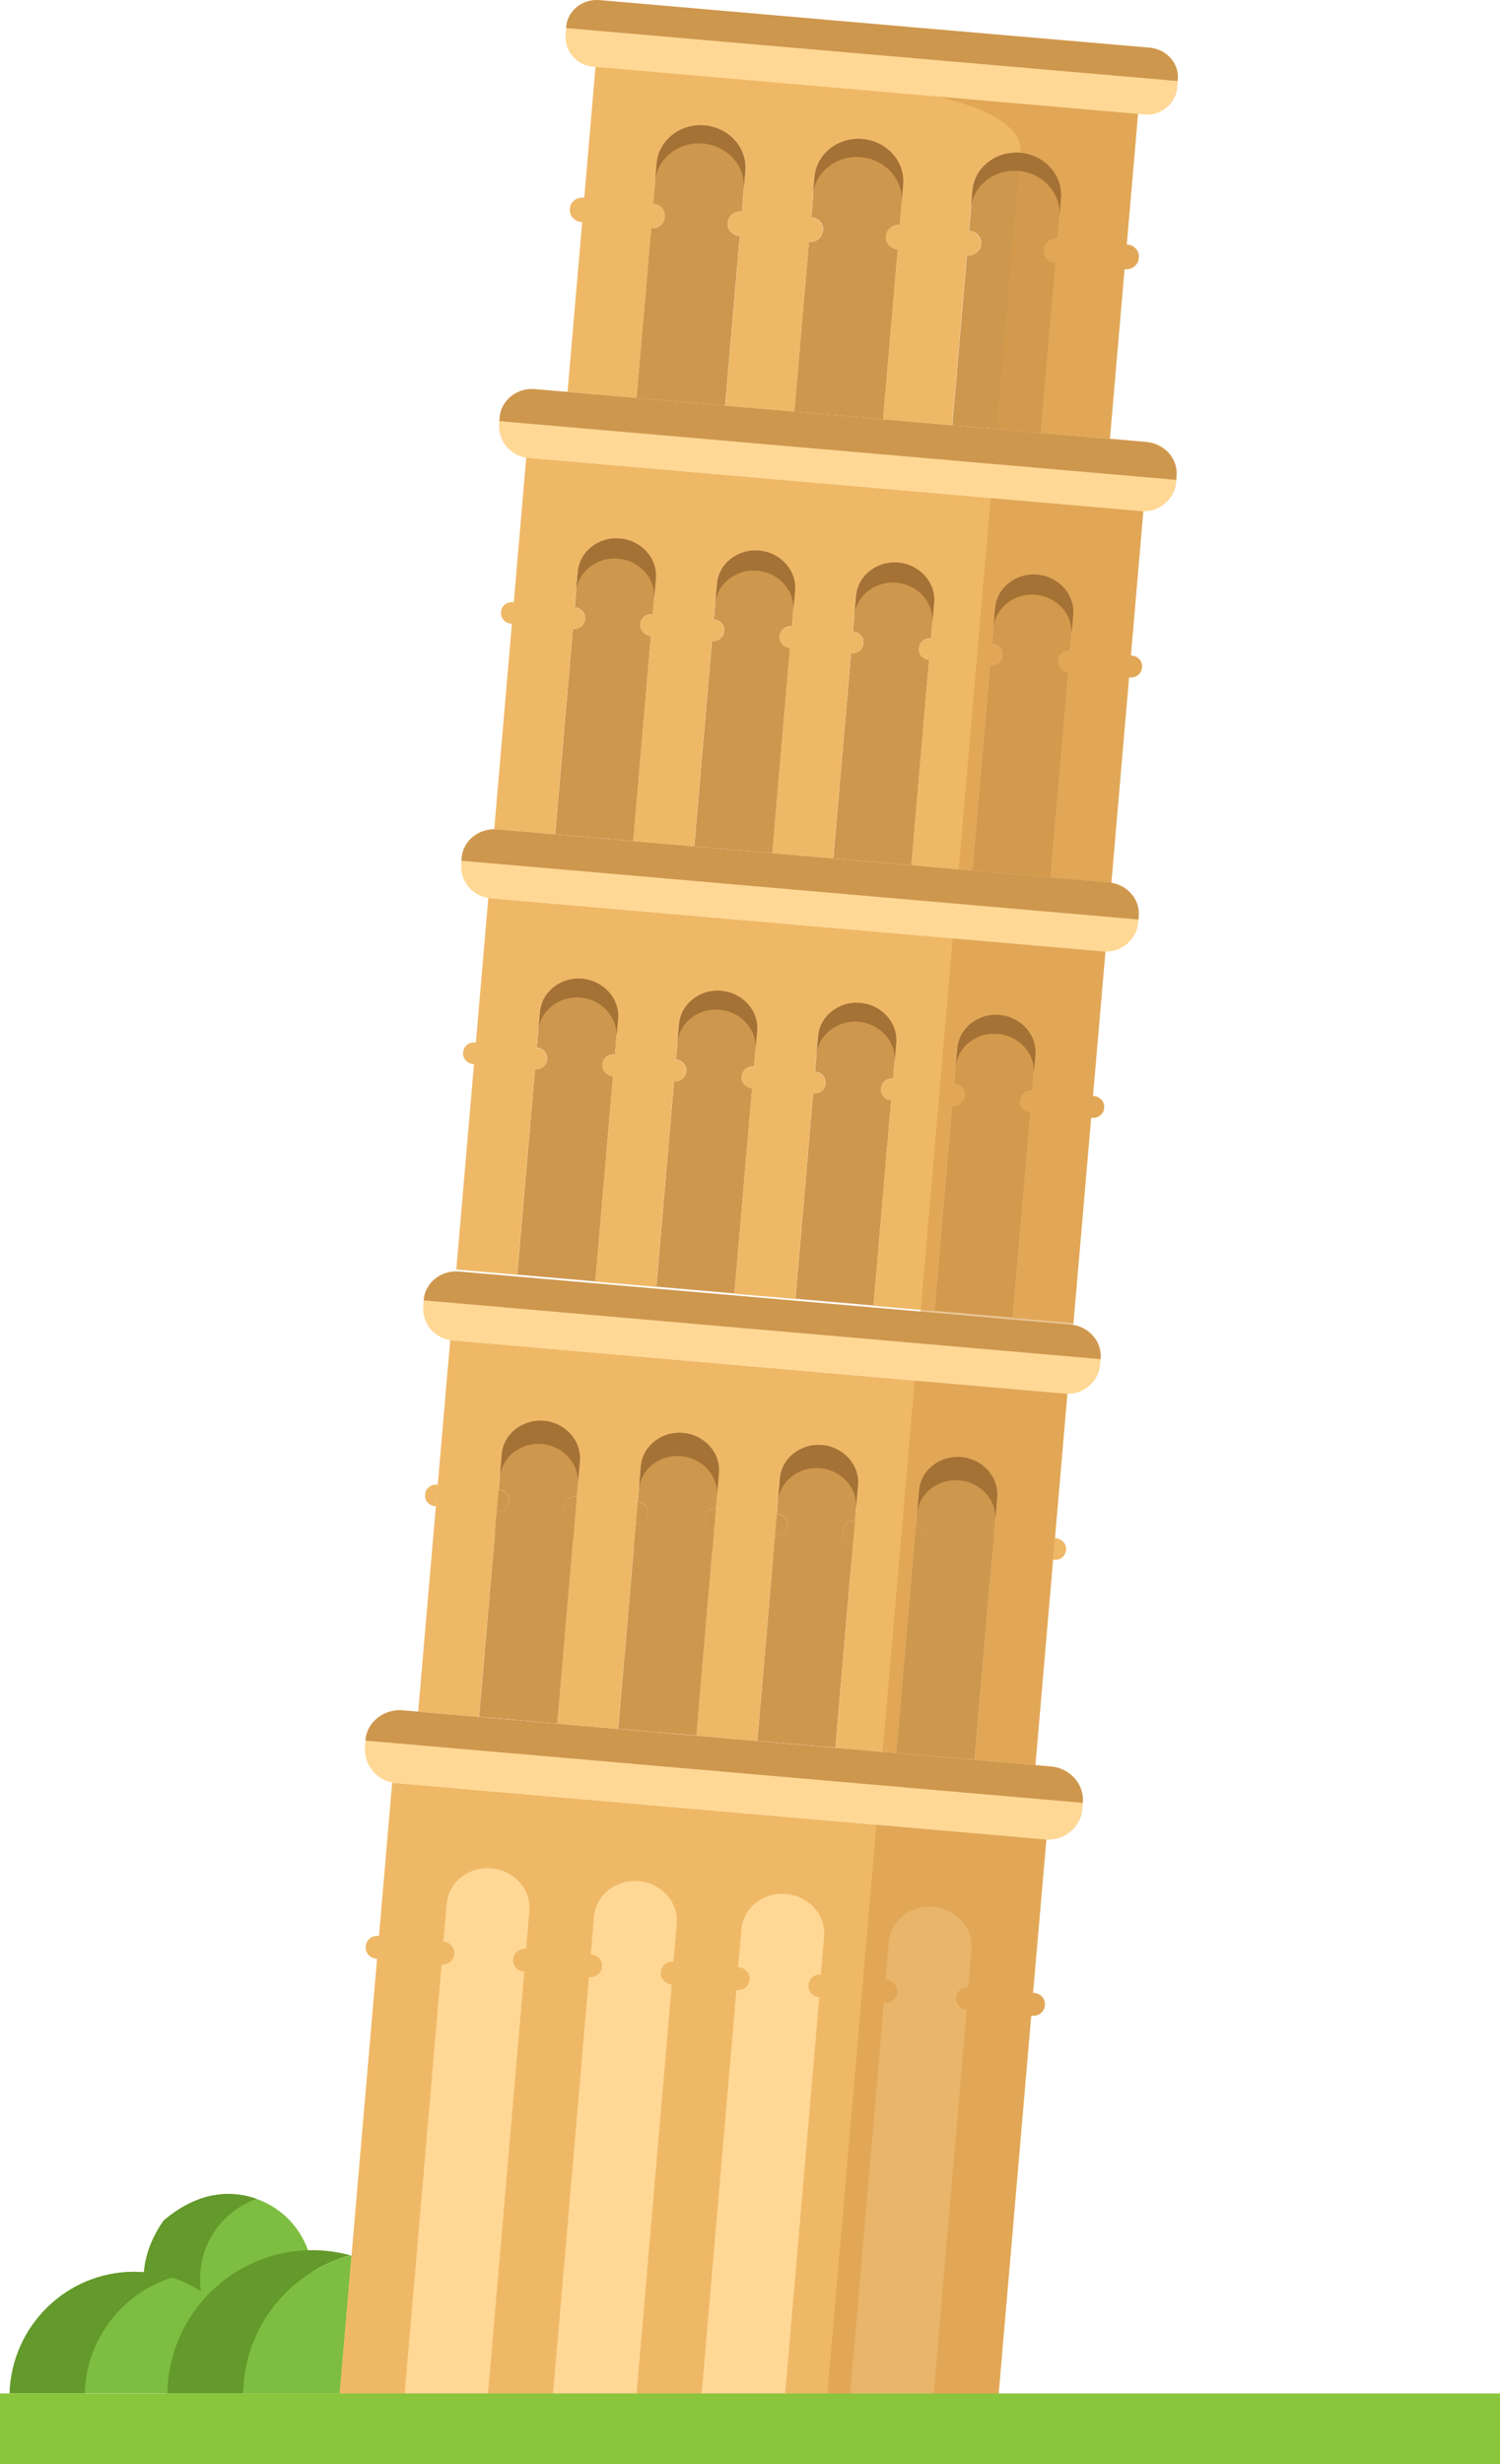 <svg width="67" height="110" viewBox="0 0 67 110" fill="none" xmlns="http://www.w3.org/2000/svg">
<g clip-path="url(#clip0_1_507)">
<path d="M13.882 102.602C14.361 100.561 13.1 98.518 11.065 98.038C9.031 97.558 6.993 98.823 6.515 100.863C6.036 102.904 7.297 104.948 9.332 105.428C11.366 105.908 13.403 104.643 13.882 102.602Z" fill="#7DBD41"/>
<path d="M7.307 99.118C8.79 97.856 10.258 97.725 11.461 98.152C9.987 98.672 8.935 100.075 8.935 101.727C8.935 103.379 9.992 104.787 11.461 105.303C11.068 105.444 10.647 105.523 10.202 105.523C7.279 105.523 5.132 102.201 7.307 99.118Z" fill="#64992B"/>
<path d="M5.997 101.408C6.582 101.408 7.143 101.502 7.672 101.666C9.88 102.365 11.489 104.407 11.559 106.833H3.784H0.43C0.519 103.825 2.975 101.408 5.997 101.408Z" fill="#7DBD41"/>
<path d="M5.997 101.408C6.582 101.408 7.143 101.502 7.672 101.666C5.464 102.365 3.854 104.407 3.784 106.833H0.43C0.519 103.825 2.975 101.408 5.997 101.408Z" fill="#64992B"/>
<path d="M13.954 100.442C14.543 100.442 15.109 100.526 15.647 100.671C12.925 101.413 10.909 103.881 10.862 106.837H7.475C7.531 103.295 10.408 100.442 13.954 100.442Z" fill="#64992B"/>
<path d="M15.647 100.676C18.37 101.418 20.386 103.886 20.433 106.842H10.862C10.913 103.881 12.925 101.413 15.647 100.676Z" fill="#7DBD41"/>
<path d="M38.101 68.847C37.834 68.824 37.628 68.599 37.651 68.345L37.656 68.303C37.68 68.05 37.913 67.862 38.185 67.885H38.19L38.325 66.29C38.405 65.389 37.68 64.582 36.721 64.498C35.762 64.413 34.91 65.084 34.836 65.985L34.7 67.58H34.723C34.99 67.604 35.196 67.829 35.172 68.082L35.168 68.125C35.144 68.378 34.91 68.566 34.639 68.542H34.616L33.825 77.711L37.315 78.012L38.105 68.843L38.101 68.847Z" fill="#CE974E"/>
<path d="M20.11 59.819L19.553 66.276L19.469 67.233L18.678 76.402L21.396 76.637L22.187 67.468H22.196C22.463 67.491 22.701 67.304 22.725 67.05L22.729 67.008C22.753 66.754 22.552 66.529 22.28 66.506H22.271L22.407 64.91C22.486 64.01 23.333 63.338 24.292 63.423C25.251 63.507 25.971 64.31 25.896 65.215L25.761 66.811H25.737C25.471 66.787 25.232 66.975 25.209 67.228L25.204 67.271C25.18 67.524 25.386 67.749 25.653 67.773H25.676L24.886 76.942L27.608 77.176L28.399 68.007H28.413C28.68 68.031 28.918 67.843 28.942 67.59L28.946 67.548C28.97 67.294 28.768 67.069 28.497 67.046H28.483L28.619 65.45C28.698 64.549 29.545 63.878 30.504 63.962C31.463 64.047 32.183 64.849 32.108 65.755L31.973 67.35H31.959C31.692 67.327 31.453 67.515 31.43 67.768L31.425 67.81C31.402 68.064 31.608 68.289 31.875 68.312H31.889L31.098 77.481L33.82 77.716L34.616 68.547H34.639C34.906 68.57 35.144 68.383 35.168 68.129L35.172 68.087C35.196 67.834 34.99 67.609 34.723 67.585H34.7L34.836 65.99C34.915 65.089 35.762 64.418 36.721 64.502C37.68 64.587 38.405 65.389 38.325 66.295L38.19 67.89H38.185C37.918 67.867 37.68 68.054 37.656 68.308L37.651 68.35C37.628 68.603 37.834 68.829 38.101 68.852H38.105L37.315 78.021L40.037 78.256L40.828 69.087L40.856 69.091C41.122 69.115 41.361 68.927 41.384 68.674L41.389 68.632C41.413 68.378 41.207 68.153 40.94 68.129L40.912 68.125L41.048 66.529C41.127 65.628 41.974 64.957 42.933 65.042C43.892 65.126 44.612 65.929 44.537 66.834L44.402 68.43C44.135 68.406 43.896 68.594 43.878 68.847L43.873 68.89C43.85 69.143 44.051 69.368 44.322 69.392L43.532 78.565L46.249 78.8L47.676 62.217L20.11 59.819Z" fill="#EFB867"/>
<path d="M46.025 49.651C45.758 49.627 45.557 49.402 45.576 49.148L45.58 49.106C45.604 48.853 45.838 48.67 46.104 48.689L46.24 47.093C46.319 46.192 45.594 45.385 44.636 45.301C43.676 45.216 42.825 45.887 42.75 46.788L42.615 48.384L42.643 48.388C42.909 48.412 43.115 48.637 43.092 48.891L43.087 48.933C43.064 49.186 42.83 49.374 42.559 49.35L42.531 49.346L41.74 58.515L39.017 58.28L39.808 49.111H39.803C39.537 49.087 39.331 48.862 39.354 48.609L39.359 48.567C39.382 48.313 39.616 48.126 39.888 48.149H39.892L40.028 46.554C40.107 45.653 39.382 44.846 38.423 44.761C37.464 44.677 36.613 45.348 36.538 46.249L36.403 47.844H36.426C36.693 47.867 36.898 48.093 36.875 48.346L36.87 48.388C36.847 48.642 36.613 48.83 36.342 48.806H36.318L35.528 57.975L32.805 57.74L33.596 48.571H33.582C33.315 48.548 33.109 48.323 33.133 48.069L33.138 48.027C33.161 47.774 33.395 47.586 33.666 47.609H33.68L33.816 46.014C33.895 45.113 33.17 44.306 32.211 44.221C31.252 44.137 30.401 44.808 30.326 45.709L30.191 47.304H30.204C30.471 47.328 30.677 47.553 30.654 47.806L30.649 47.849C30.625 48.102 30.392 48.29 30.12 48.266H30.106L29.316 57.435L26.593 57.201L27.384 48.032H27.36C27.094 48.008 26.888 47.783 26.911 47.53L26.916 47.487C26.939 47.234 27.173 47.046 27.445 47.07H27.468L27.604 45.474C27.683 44.573 26.958 43.766 25.999 43.682C25.04 43.597 24.189 44.268 24.114 45.169L23.978 46.765H23.988C24.254 46.788 24.46 47.014 24.437 47.267L24.432 47.309C24.409 47.562 24.175 47.75 23.904 47.727H23.894L23.104 56.896L20.386 56.661L47.947 59.05L45.23 58.815L46.025 49.651Z" fill="#CE974E"/>
<path d="M48.864 48.933L48.817 48.928L49.374 42.471L21.812 40.083L21.256 46.54L21.218 46.535C20.952 46.511 20.713 46.699 20.69 46.953L20.685 46.995C20.662 47.248 20.868 47.473 21.134 47.497L21.172 47.502L20.381 56.67L23.099 56.905L23.89 47.736H23.899C24.166 47.76 24.404 47.572 24.427 47.319L24.432 47.276C24.456 47.023 24.254 46.798 23.983 46.774H23.974L24.109 45.179C24.189 44.278 25.035 43.607 25.994 43.691C26.953 43.776 27.678 44.578 27.599 45.484L27.463 47.079H27.44C27.173 47.056 26.935 47.243 26.911 47.497L26.907 47.539C26.883 47.792 27.089 48.018 27.356 48.041H27.379L26.589 57.21L29.311 57.445L30.102 48.276H30.116C30.382 48.299 30.621 48.111 30.644 47.858L30.649 47.816C30.672 47.562 30.466 47.337 30.2 47.314H30.186L30.321 45.718C30.401 44.817 31.248 44.146 32.207 44.231C33.166 44.315 33.886 45.118 33.811 46.023L33.675 47.619H33.661C33.395 47.595 33.156 47.783 33.133 48.036L33.128 48.079C33.105 48.332 33.31 48.557 33.577 48.581H33.591L32.801 57.75L35.523 57.984L36.314 48.815H36.337C36.604 48.839 36.842 48.651 36.866 48.398L36.87 48.355C36.894 48.102 36.688 47.877 36.421 47.853H36.398L36.533 46.258C36.613 45.357 37.46 44.686 38.419 44.77C39.378 44.855 40.103 45.657 40.023 46.563L39.888 48.158H39.883C39.616 48.135 39.378 48.323 39.354 48.576L39.35 48.618C39.326 48.872 39.527 49.097 39.799 49.12H39.803L39.013 58.289L41.735 58.524L42.526 49.355L42.554 49.36C42.821 49.383 43.059 49.196 43.083 48.942L43.087 48.9C43.111 48.647 42.905 48.421 42.638 48.398L42.61 48.393L42.746 46.798C42.825 45.897 43.672 45.226 44.631 45.31C45.59 45.395 46.315 46.197 46.235 47.103L46.1 48.698C45.833 48.675 45.594 48.862 45.576 49.116L45.571 49.158C45.548 49.411 45.749 49.637 46.02 49.66L45.23 58.829L47.947 59.064L48.738 49.895L48.785 49.899C49.051 49.923 49.29 49.735 49.313 49.482L49.318 49.44C49.332 49.181 49.131 48.956 48.864 48.933Z" fill="#EFB867"/>
<path d="M47.718 29.999C47.452 29.975 47.25 29.75 47.269 29.497L47.274 29.454C47.297 29.201 47.531 29.018 47.798 29.037L47.933 27.441C48.013 26.54 47.288 25.733 46.329 25.649C45.37 25.564 44.519 26.235 44.444 27.136L44.308 28.732L44.336 28.736C44.603 28.76 44.809 28.985 44.785 29.238L44.781 29.281C44.757 29.534 44.523 29.722 44.252 29.698L44.224 29.694L43.433 38.863L40.711 38.628L41.501 29.459H41.497C41.23 29.436 41.024 29.21 41.048 28.957L41.052 28.915C41.076 28.661 41.31 28.474 41.581 28.497H41.586L41.721 26.902C41.801 26.001 41.076 25.194 40.117 25.109C39.158 25.025 38.306 25.696 38.232 26.597L38.096 28.192H38.119C38.386 28.216 38.592 28.441 38.568 28.694L38.564 28.736C38.54 28.99 38.306 29.177 38.035 29.154H38.012L37.221 38.323L34.499 38.089L35.289 28.919H35.275C35.009 28.896 34.803 28.671 34.826 28.417L34.831 28.375C34.854 28.122 35.088 27.934 35.359 27.957H35.373L35.509 26.362C35.589 25.461 34.864 24.654 33.905 24.57C32.946 24.485 32.094 25.156 32.02 26.057L31.884 27.652H31.898C32.164 27.676 32.37 27.901 32.347 28.155L32.342 28.197C32.319 28.45 32.085 28.638 31.814 28.614H31.8L31.009 37.783L28.287 37.549L29.077 28.38H29.054C28.787 28.356 28.581 28.131 28.605 27.878L28.609 27.835C28.633 27.582 28.867 27.394 29.138 27.418H29.161L29.297 25.823C29.377 24.922 28.651 24.114 27.692 24.03C26.734 23.945 25.882 24.616 25.807 25.517L25.672 27.113H25.681C25.948 27.136 26.154 27.362 26.13 27.615L26.125 27.657C26.102 27.911 25.868 28.098 25.597 28.075H25.587L24.797 37.244L22.079 37.009L49.641 39.398L46.923 39.163L47.718 29.999Z" fill="#CE974E"/>
<path d="M50.558 29.276L50.511 29.271L51.067 22.815L23.506 20.426L22.949 26.883L22.912 26.878C22.645 26.855 22.407 27.043 22.383 27.296L22.379 27.338C22.355 27.591 22.556 27.817 22.828 27.84L22.865 27.845L22.075 37.014L24.792 37.248L25.583 28.079H25.592C25.859 28.103 26.097 27.915 26.121 27.662L26.125 27.62C26.149 27.366 25.943 27.141 25.676 27.118H25.667L25.803 25.522C25.882 24.621 26.729 23.95 27.688 24.035C28.647 24.119 29.372 24.922 29.292 25.827L29.157 27.423H29.133C28.867 27.399 28.628 27.587 28.605 27.84L28.6 27.882C28.577 28.136 28.782 28.361 29.049 28.384H29.073L28.282 37.553L31.004 37.788L31.795 28.619H31.809C32.076 28.643 32.314 28.455 32.338 28.201L32.342 28.159C32.366 27.906 32.164 27.681 31.893 27.657H31.879L32.015 26.062C32.094 25.161 32.941 24.49 33.9 24.574C34.859 24.659 35.584 25.461 35.504 26.367L35.369 27.962H35.355C35.088 27.939 34.849 28.126 34.826 28.38L34.822 28.422C34.798 28.675 35.004 28.901 35.27 28.924H35.285L34.494 38.093L37.217 38.328L38.007 29.159H38.03C38.297 29.182 38.536 28.994 38.559 28.741L38.564 28.699C38.587 28.445 38.386 28.22 38.115 28.197H38.091L38.227 26.601C38.306 25.701 39.153 25.029 40.112 25.114C41.071 25.198 41.796 26.001 41.717 26.906L41.581 28.502H41.576C41.31 28.478 41.071 28.666 41.048 28.919L41.043 28.962C41.02 29.215 41.225 29.44 41.492 29.464H41.497L40.706 38.633L43.429 38.867L44.219 29.698L44.247 29.703C44.514 29.727 44.752 29.539 44.776 29.285L44.781 29.243C44.804 28.99 44.598 28.765 44.331 28.741L44.303 28.736L44.439 27.141C44.519 26.24 45.365 25.569 46.324 25.654C47.283 25.738 48.004 26.54 47.929 27.446L47.793 29.041C47.526 29.018 47.288 29.206 47.269 29.459L47.264 29.501C47.241 29.755 47.442 29.98 47.714 30.003L46.923 39.172L49.641 39.407L50.431 30.238L50.478 30.243C50.745 30.266 50.983 30.078 51.007 29.825L51.011 29.783C51.025 29.525 50.824 29.3 50.558 29.276Z" fill="#EFB867"/>
<path d="M49.58 19.596L46.493 19.328L47.148 11.745H47.143C46.839 11.717 46.609 11.464 46.633 11.177L46.638 11.13C46.661 10.844 46.932 10.633 47.236 10.656H47.241L47.395 8.845C47.484 7.822 46.666 6.907 45.576 6.813C45.44 6.799 45.304 6.804 45.173 6.818C45.042 6.832 44.916 6.856 44.794 6.893C44.673 6.931 44.556 6.978 44.444 7.034C43.887 7.325 43.489 7.86 43.438 8.498L43.284 10.309H43.312C43.616 10.337 43.845 10.591 43.822 10.877L43.817 10.924C43.794 11.21 43.522 11.421 43.218 11.398H43.19L42.535 18.981L39.448 18.713L40.103 11.13H40.089C39.785 11.102 39.555 10.849 39.579 10.563L39.584 10.516C39.607 10.229 39.878 10.018 40.182 10.042H40.196L40.351 8.231C40.44 7.208 39.621 6.293 38.531 6.199C37.441 6.105 36.477 6.865 36.389 7.888L36.234 9.699H36.253C36.557 9.727 36.786 9.981 36.763 10.267L36.749 10.323C36.725 10.61 36.454 10.821 36.15 10.797H36.131L35.476 18.38L32.389 18.113L33.044 10.53H33.02C32.717 10.502 32.487 10.248 32.511 9.962L32.515 9.915C32.539 9.629 32.81 9.418 33.114 9.441H33.138L33.292 7.63C33.325 7.245 33.231 6.879 33.044 6.56C32.983 6.457 32.908 6.354 32.824 6.264C32.492 5.898 32.02 5.645 31.472 5.598C30.789 5.537 30.162 5.814 29.76 6.278C29.521 6.555 29.363 6.903 29.33 7.287L29.175 9.099H29.185C29.489 9.127 29.718 9.38 29.695 9.666L29.69 9.713C29.666 10 29.395 10.211 29.091 10.187H29.082L28.427 17.77L25.344 17.503L49.58 19.596L50.235 12.013L49.58 19.596Z" fill="#CE974E"/>
<path d="M50.361 10.929L50.328 10.924L50.838 4.997L26.607 2.895L26.097 8.822H26.055C25.751 8.794 25.48 9.009 25.456 9.296L25.452 9.343C25.428 9.629 25.658 9.882 25.962 9.91L26.004 9.915L25.349 17.498L28.432 17.766L29.087 10.183H29.096C29.4 10.211 29.671 9.995 29.695 9.709L29.699 9.662C29.723 9.375 29.494 9.122 29.189 9.094H29.18L29.334 7.283C29.367 6.898 29.521 6.551 29.765 6.274C30.162 5.809 30.794 5.537 31.477 5.593C32.02 5.64 32.497 5.894 32.829 6.26C32.913 6.354 32.983 6.452 33.049 6.555C33.236 6.87 33.329 7.24 33.297 7.625L33.142 9.436H33.119C32.815 9.408 32.543 9.624 32.52 9.91L32.515 9.957C32.492 10.244 32.721 10.497 33.025 10.525H33.049L32.394 18.108L35.481 18.376L36.131 10.793H36.15C36.454 10.821 36.725 10.605 36.749 10.319L36.753 10.272C36.777 9.986 36.548 9.732 36.243 9.704H36.225L36.379 7.893C36.468 6.87 37.432 6.11 38.522 6.203C39.611 6.297 40.43 7.212 40.341 8.235L40.187 10.046H40.173C39.869 10.018 39.597 10.234 39.574 10.52L39.569 10.567C39.546 10.854 39.775 11.107 40.079 11.135H40.093L39.438 18.718L42.526 18.986L43.181 11.403H43.209C43.513 11.431 43.784 11.215 43.807 10.929L43.812 10.882C43.836 10.595 43.606 10.342 43.302 10.314H43.274L43.429 8.503C43.485 7.865 43.882 7.325 44.434 7.039C44.547 6.982 44.663 6.931 44.785 6.898C44.907 6.86 45.033 6.837 45.164 6.823C45.295 6.809 45.431 6.809 45.566 6.818C46.656 6.912 47.475 7.827 47.386 8.85L47.232 10.661H47.227C46.923 10.633 46.652 10.849 46.628 11.135L46.623 11.182C46.6 11.468 46.829 11.722 47.133 11.75H47.138L46.483 19.333L49.571 19.6L50.225 12.017L50.258 12.022C50.562 12.05 50.834 11.834 50.857 11.548L50.862 11.501C50.894 11.21 50.665 10.957 50.361 10.929Z" fill="#EFB867"/>
<path d="M46.738 82.114L17.521 79.581L15.119 107.468L44.336 110L46.738 82.114Z" fill="#FFD895"/>
<path d="M30.095 87.562L28.282 108.605L31.167 108.855L32.98 87.812L30.095 87.562Z" fill="#EFB867"/>
<path d="M23.507 86.993L21.695 108.035L24.579 108.285L26.392 87.243L23.507 86.993Z" fill="#EFB867"/>
<path d="M36.683 88.135L34.87 109.178L37.755 109.428L39.568 88.385L36.683 88.135Z" fill="#EFB867"/>
<path d="M43.267 88.707L41.454 109.749L44.334 109.999L46.147 88.956L43.267 88.707Z" fill="#EFB867"/>
<path d="M16.932 86.421L15.12 107.464L18 107.713L19.812 86.671L16.932 86.421Z" fill="#EFB867"/>
<path d="M46.736 82.113L17.518 79.579L16.929 86.421L19.806 86.669L19.951 84.975C20.035 84.018 20.933 83.309 21.948 83.399C22.968 83.488 23.73 84.342 23.646 85.299L23.501 86.993L26.387 87.242L26.532 85.548C26.617 84.591 27.515 83.882 28.53 83.971C29.55 84.06 30.312 84.914 30.228 85.871L30.083 87.566L32.969 87.814L33.114 86.12C33.198 85.163 34.096 84.454 35.111 84.544C36.131 84.633 36.894 85.487 36.809 86.444L36.664 88.138L39.551 88.387L39.696 86.693C39.78 85.735 40.678 85.027 41.693 85.116C42.713 85.205 43.475 86.059 43.391 87.016L43.246 88.71L46.123 88.959L46.736 82.113Z" fill="#EFB867"/>
<path d="M19.834 86.674L16.877 86.416C16.602 86.392 16.358 86.599 16.335 86.876V86.885C16.311 87.162 16.517 87.406 16.793 87.429L19.75 87.688C20.026 87.711 20.269 87.504 20.292 87.228V87.218C20.316 86.946 20.11 86.702 19.834 86.674Z" fill="#EFB867"/>
<path d="M26.411 87.246L23.487 86.993C23.202 86.969 22.949 87.167 22.926 87.434L22.921 87.476C22.898 87.744 23.113 87.983 23.398 88.007L26.322 88.26C26.607 88.283 26.86 88.086 26.883 87.819L26.888 87.777C26.911 87.509 26.696 87.27 26.411 87.246Z" fill="#EFB867"/>
<path d="M33.006 87.819L30.083 87.566C29.797 87.542 29.545 87.739 29.521 88.007L29.517 88.049C29.493 88.316 29.709 88.556 29.994 88.579L32.918 88.832C33.203 88.856 33.456 88.659 33.479 88.391L33.484 88.349C33.502 88.082 33.292 87.842 33.006 87.819Z" fill="#EFB867"/>
<path d="M39.602 88.391L36.678 88.138C36.393 88.115 36.141 88.312 36.117 88.579L36.112 88.621C36.089 88.889 36.304 89.128 36.59 89.151L39.513 89.405C39.799 89.428 40.051 89.231 40.075 88.964L40.079 88.922C40.098 88.654 39.883 88.415 39.602 88.391Z" fill="#EFB867"/>
<path d="M46.212 88.964L43.255 88.706C42.98 88.682 42.736 88.889 42.713 89.166V89.175C42.69 89.452 42.895 89.696 43.171 89.719L46.128 89.977C46.404 90.001 46.647 89.794 46.67 89.517V89.508C46.694 89.231 46.488 88.987 46.212 88.964Z" fill="#EFB867"/>
<path opacity="0.58" d="M46.932 78.852L46.245 78.791L46.876 71.461L47.035 69.622L47.082 69.626C47.349 69.65 47.587 69.462 47.611 69.209L47.615 69.166C47.639 68.913 47.433 68.688 47.166 68.664L47.119 68.66L47.676 62.203V62.189C48.429 62.189 49.07 61.659 49.131 60.936L49.154 60.664L49.159 60.631C49.22 59.908 48.682 59.275 47.938 59.143L47.947 59.05L48.738 49.881L48.785 49.885C49.051 49.909 49.29 49.721 49.313 49.468L49.318 49.425C49.341 49.172 49.136 48.947 48.869 48.923L48.822 48.919L49.379 42.462V42.448C50.132 42.448 50.773 41.917 50.834 41.195L50.848 41.031L50.862 40.885C50.922 40.163 50.385 39.529 49.641 39.398V39.384L50.431 30.215L50.478 30.219C50.745 30.243 50.983 30.055 51.007 29.802L51.011 29.759C51.035 29.506 50.834 29.281 50.562 29.257L50.515 29.253L51.072 22.796L50.941 22.787C51.755 22.857 52.466 22.294 52.532 21.534L52.541 21.402L52.555 21.229C52.62 20.464 52.017 19.788 51.203 19.718L49.58 19.577L50.235 11.994L50.267 11.999C50.572 12.027 50.843 11.811 50.866 11.525L50.871 11.478C50.894 11.191 50.665 10.938 50.361 10.91L50.328 10.905L50.834 5.068L51.091 5.091C51.849 5.157 52.517 4.631 52.578 3.918L52.606 3.599L52.611 3.529C52.672 2.815 52.106 2.182 51.348 2.116L41.347 1.272L41.099 4.157C41.099 4.157 45.777 4.88 45.576 6.818L36.739 109.343L37.754 109.432L41.455 109.751L44.331 110L46.057 89.973L46.104 89.977C46.39 90.001 46.642 89.804 46.666 89.536L46.67 89.494C46.694 89.227 46.478 88.987 46.193 88.964L46.146 88.959L46.736 82.118L46.652 82.108C47.512 82.183 48.265 81.587 48.336 80.78L48.364 80.48V80.456C48.434 79.645 47.793 78.927 46.932 78.852Z" fill="#D89C4C"/>
<path d="M25.658 67.768C25.391 67.745 25.185 67.519 25.209 67.266L25.213 67.224C25.237 66.97 25.471 66.783 25.742 66.806H25.765L25.901 65.211C25.98 64.31 25.255 63.503 24.296 63.418C23.337 63.334 22.486 64.005 22.411 64.906L22.276 66.501H22.285C22.552 66.525 22.757 66.75 22.734 67.003L22.729 67.046C22.706 67.299 22.472 67.487 22.201 67.463H22.191L21.401 76.632L24.89 76.937L25.681 67.768H25.658Z" fill="#CE974E"/>
<path d="M31.879 68.308C31.613 68.284 31.407 68.059 31.43 67.806L31.435 67.763C31.458 67.51 31.692 67.322 31.963 67.346H31.977L32.113 65.75C32.193 64.849 31.468 64.042 30.509 63.958C29.55 63.873 28.698 64.544 28.623 65.445L28.488 67.041H28.502C28.768 67.064 28.974 67.29 28.951 67.543L28.946 67.585C28.923 67.838 28.689 68.026 28.418 68.003H28.404L27.613 77.172L31.103 77.472L31.893 68.303L31.879 68.308Z" fill="#CE974E"/>
<path d="M43.873 68.885L43.878 68.843C43.901 68.589 44.135 68.406 44.402 68.425L44.537 66.83C44.617 65.929 43.892 65.122 42.933 65.037C41.974 64.953 41.123 65.624 41.048 66.525L40.912 68.12L40.94 68.125C41.207 68.148 41.413 68.373 41.389 68.627L41.384 68.669C41.361 68.922 41.127 69.11 40.856 69.087L40.828 69.082L40.037 78.251L43.527 78.551L44.317 69.378C44.051 69.364 43.85 69.138 43.873 68.885Z" fill="#CE974E"/>
<path d="M36.721 64.502C35.762 64.418 34.91 65.089 34.836 65.99L34.747 67.027C34.826 66.126 35.673 65.455 36.632 65.539C37.591 65.624 38.316 66.426 38.236 67.332L38.325 66.295C38.405 65.394 37.68 64.587 36.721 64.502Z" fill="#A57235"/>
<path d="M35.074 69.171L35.079 69.129C35.102 68.876 34.896 68.65 34.63 68.627H34.606L34.522 69.584H34.545C34.817 69.612 35.055 69.425 35.074 69.171Z" fill="#CE974E"/>
<path d="M37.563 69.345L37.558 69.387C37.535 69.64 37.74 69.866 38.007 69.889H38.012L38.096 68.932H38.091C37.825 68.904 37.586 69.091 37.563 69.345Z" fill="#CE974E"/>
<path d="M25.124 68.266L25.12 68.308C25.096 68.561 25.302 68.786 25.569 68.81H25.592L25.676 67.853H25.653C25.382 67.829 25.143 68.012 25.124 68.266Z" fill="#CE974E"/>
<path d="M22.631 68.092L22.636 68.05C22.659 67.796 22.453 67.571 22.187 67.547H22.177L22.098 68.51H22.107C22.374 68.533 22.612 68.345 22.631 68.092Z" fill="#CE974E"/>
<path d="M24.296 63.423C23.337 63.339 22.486 64.01 22.411 64.91L22.322 65.948C22.402 65.046 23.249 64.376 24.207 64.46C25.166 64.544 25.887 65.347 25.812 66.252L25.901 65.215C25.976 64.314 25.255 63.507 24.296 63.423Z" fill="#A57235"/>
<path d="M28.853 68.632L28.857 68.589C28.881 68.336 28.675 68.111 28.408 68.087H28.394L28.31 69.044H28.324C28.595 69.073 28.834 68.885 28.853 68.632Z" fill="#CE974E"/>
<path d="M30.509 63.962C29.55 63.878 28.698 64.549 28.623 65.45L28.535 66.487C28.614 65.586 29.461 64.915 30.42 65C31.379 65.084 32.104 65.886 32.024 66.792L32.113 65.755C32.188 64.854 31.468 64.047 30.509 63.962Z" fill="#A57235"/>
<path d="M31.346 68.805L31.341 68.847C31.318 69.101 31.524 69.326 31.79 69.35H31.804L31.889 68.392H31.875C31.603 68.364 31.365 68.552 31.346 68.805Z" fill="#CE974E"/>
<path d="M42.937 65.042C41.978 64.957 41.127 65.628 41.052 66.529L40.963 67.566C41.043 66.665 41.89 65.994 42.849 66.079C43.807 66.163 44.533 66.966 44.453 67.871L44.542 66.834C44.617 65.929 43.896 65.126 42.937 65.042Z" fill="#A57235"/>
<path d="M41.295 69.711L41.3 69.668C41.324 69.415 41.118 69.19 40.851 69.166L40.823 69.162L40.739 70.119L40.767 70.124C41.038 70.152 41.277 69.964 41.295 69.711Z" fill="#CE974E"/>
<path d="M43.784 69.884L43.779 69.927C43.756 70.18 43.957 70.405 44.228 70.429L44.313 69.472C44.046 69.448 43.807 69.631 43.784 69.884Z" fill="#CE974E"/>
<path d="M35.168 68.134L35.172 68.092C35.196 67.838 34.99 67.613 34.723 67.59H34.7L34.616 68.547H34.639C34.906 68.57 35.144 68.383 35.168 68.134Z" fill="#CE974E"/>
<path d="M37.656 68.308L37.651 68.35C37.628 68.603 37.834 68.829 38.101 68.852H38.105L38.19 67.895H38.185C37.913 67.867 37.675 68.054 37.656 68.308Z" fill="#CE974E"/>
<path d="M22.725 67.055L22.729 67.013C22.753 66.759 22.552 66.534 22.28 66.51H22.271L22.187 67.468H22.196C22.463 67.491 22.701 67.304 22.725 67.055Z" fill="#CE974E"/>
<path d="M25.213 67.228L25.209 67.271C25.185 67.524 25.391 67.749 25.658 67.773H25.681L25.765 66.816H25.742C25.471 66.787 25.232 66.975 25.213 67.228Z" fill="#CE974E"/>
<path d="M28.946 67.594L28.951 67.552C28.974 67.299 28.773 67.074 28.502 67.05H28.488L28.404 68.007H28.418C28.684 68.031 28.923 67.843 28.946 67.594Z" fill="#CE974E"/>
<path d="M31.435 67.768L31.43 67.81C31.407 68.064 31.613 68.289 31.879 68.312H31.893L31.977 67.355H31.963C31.692 67.327 31.453 67.515 31.435 67.768Z" fill="#CE974E"/>
<path d="M43.878 68.847L43.873 68.89C43.85 69.143 44.051 69.368 44.322 69.392L44.406 68.434C44.135 68.406 43.896 68.594 43.878 68.847Z" fill="#CE974E"/>
<path d="M41.384 68.674L41.389 68.632C41.413 68.378 41.207 68.153 40.94 68.129L40.912 68.125L40.828 69.082L40.856 69.087C41.127 69.11 41.366 68.922 41.384 68.674Z" fill="#CE974E"/>
<path d="M19.52 66.271C19.254 66.248 19.015 66.435 18.992 66.689L18.987 66.731C18.964 66.984 19.165 67.21 19.436 67.233L19.474 67.238L19.558 66.281L19.52 66.271Z" fill="#EFB867"/>
<path d="M47.161 68.669L47.115 68.664L47.671 62.208L46.245 78.791L47.035 69.622L47.082 69.626C47.349 69.65 47.587 69.462 47.611 69.209L47.615 69.166C47.634 68.918 47.433 68.692 47.161 68.669Z" fill="#EFB867"/>
<path d="M44.57 46.15C45.529 46.234 46.249 47.037 46.175 47.943L46.249 47.098C46.329 46.197 45.604 45.39 44.645 45.305C43.686 45.221 42.834 45.892 42.76 46.793L42.685 47.638C42.76 46.737 43.606 46.066 44.57 46.15Z" fill="#A57235"/>
<path d="M25.929 44.531C26.888 44.616 27.608 45.418 27.534 46.324L27.608 45.479C27.688 44.578 26.963 43.771 26.004 43.687C25.045 43.602 24.194 44.273 24.119 45.174L24.044 46.019C24.119 45.118 24.965 44.451 25.929 44.531Z" fill="#A57235"/>
<path d="M38.353 45.61C39.312 45.695 40.037 46.497 39.958 47.403L40.032 46.558C40.112 45.657 39.387 44.85 38.428 44.766C37.469 44.681 36.618 45.352 36.543 46.253L36.468 47.098C36.543 46.197 37.394 45.526 38.353 45.61Z" fill="#A57235"/>
<path d="M32.141 45.071C33.1 45.155 33.82 45.958 33.746 46.863L33.82 46.019C33.9 45.118 33.175 44.311 32.216 44.226C31.257 44.142 30.406 44.813 30.331 45.714L30.256 46.558C30.331 45.657 31.182 44.986 32.141 45.071Z" fill="#A57235"/>
<path d="M40.042 26.01C41.001 26.095 41.721 26.897 41.646 27.803L41.726 26.902C41.805 26.001 41.08 25.194 40.121 25.109C39.163 25.025 38.311 25.696 38.236 26.597L38.157 27.498C38.232 26.597 39.083 25.93 40.042 26.01Z" fill="#A57235"/>
<path d="M40.715 38.628L43.438 38.867L40.715 38.628Z" fill="#CE974E"/>
<path d="M46.254 26.55C47.213 26.634 47.938 27.437 47.858 28.342L47.938 27.441C48.017 26.54 47.292 25.733 46.334 25.649C45.375 25.564 44.523 26.235 44.448 27.136L44.369 28.037C44.448 27.136 45.295 26.465 46.254 26.55Z" fill="#A57235"/>
<path d="M24.797 37.248L22.079 37.014L24.797 37.248Z" fill="#CE974E"/>
<path d="M46.928 39.168L49.645 39.402L46.928 39.168Z" fill="#CE974E"/>
<path d="M27.613 24.936C28.572 25.02 29.292 25.823 29.218 26.728L29.297 25.827C29.377 24.926 28.651 24.119 27.692 24.035C26.734 23.95 25.882 24.621 25.807 25.522L25.728 26.423C25.807 25.522 26.654 24.851 27.613 24.936Z" fill="#A57235"/>
<path d="M34.499 38.089L37.221 38.328L34.499 38.089Z" fill="#CE974E"/>
<path d="M28.287 37.553L31.009 37.788L28.287 37.553Z" fill="#CE974E"/>
<path d="M33.83 25.475C34.789 25.56 35.509 26.362 35.434 27.268L35.514 26.367C35.593 25.466 34.868 24.659 33.909 24.574C32.95 24.49 32.099 25.161 32.024 26.062L31.945 26.963C32.02 26.062 32.871 25.391 33.83 25.475Z" fill="#A57235"/>
<path d="M39.438 18.718L42.531 18.986L39.438 18.718Z" fill="#CE974E"/>
<path d="M38.451 7.015C39.541 7.109 40.36 8.024 40.271 9.047L40.341 8.235C40.43 7.212 39.611 6.297 38.522 6.203C37.432 6.11 36.468 6.87 36.379 7.893L36.309 8.704C36.398 7.682 37.361 6.921 38.451 7.015Z" fill="#A57235"/>
<path d="M44.369 7.85C44.481 7.794 44.598 7.743 44.72 7.71C44.841 7.672 44.968 7.649 45.099 7.635C45.23 7.621 45.365 7.621 45.501 7.63C46.591 7.724 47.409 8.639 47.321 9.662L47.391 8.85C47.48 7.827 46.661 6.912 45.571 6.818C45.435 6.804 45.3 6.809 45.169 6.823C45.038 6.837 44.911 6.86 44.79 6.898C44.668 6.935 44.551 6.982 44.439 7.039C43.882 7.33 43.485 7.865 43.433 8.503L43.363 9.314C43.415 8.676 43.812 8.141 44.369 7.85Z" fill="#A57235"/>
<path d="M31.402 6.405C31.945 6.452 32.422 6.705 32.754 7.072C32.838 7.165 32.908 7.264 32.974 7.367C33.161 7.682 33.254 8.052 33.222 8.437L33.292 7.625C33.325 7.24 33.231 6.874 33.044 6.555C32.983 6.452 32.908 6.349 32.824 6.26C32.492 5.894 32.02 5.64 31.472 5.593C30.789 5.532 30.162 5.809 29.76 6.274C29.521 6.551 29.363 6.898 29.33 7.283L29.26 8.094C29.292 7.71 29.447 7.362 29.69 7.086C30.092 6.621 30.724 6.349 31.402 6.405Z" fill="#A57235"/>
<path d="M28.432 17.761L25.349 17.498L28.432 17.761Z" fill="#CE974E"/>
<path d="M46.488 19.328L49.58 19.596L46.488 19.328Z" fill="#CE974E"/>
<path d="M32.389 18.108L35.481 18.376L32.389 18.108Z" fill="#CE974E"/>
<path d="M44.79 6.893C44.668 6.931 44.551 6.978 44.439 7.034C44.551 6.982 44.668 6.931 44.79 6.893Z" fill="#EFB867"/>
<path d="M45.169 6.818C45.038 6.832 44.911 6.856 44.79 6.893C44.911 6.86 45.038 6.832 45.169 6.818Z" fill="#EFB867"/>
<path d="M29.76 6.274C30.158 5.809 30.789 5.537 31.472 5.593C30.794 5.532 30.162 5.809 29.76 6.274Z" fill="#EFB867"/>
<path d="M47.854 59.134L20.47 56.76C19.684 56.689 18.992 57.276 18.922 58.064L18.903 58.28C18.833 59.068 19.418 59.763 20.203 59.833L47.587 62.208C48.373 62.278 49.065 61.691 49.136 60.903L49.154 60.687C49.22 59.894 48.64 59.2 47.854 59.134Z" fill="#FFD895"/>
<path d="M49.552 39.398L22.168 37.023C21.382 36.953 20.69 37.539 20.62 38.328L20.601 38.544C20.531 39.332 21.116 40.026 21.901 40.097L49.285 42.471C50.071 42.542 50.763 41.955 50.834 41.167L50.852 40.951C50.922 40.158 50.342 39.463 49.552 39.398Z" fill="#FFD895"/>
<path d="M51.245 19.741L23.861 17.367C23.076 17.296 22.383 17.883 22.313 18.671L22.294 18.887C22.224 19.675 22.809 20.37 23.595 20.44L50.979 22.815C51.764 22.885 52.457 22.298 52.527 21.51L52.546 21.294C52.616 20.506 52.036 19.811 51.245 19.741Z" fill="#FFD895"/>
<path d="M51.386 2.14L26.738 0.005C26.004 -0.061 25.354 0.488 25.293 1.225L25.265 1.525C25.199 2.262 25.747 2.914 26.481 2.975L51.128 5.11C51.863 5.176 52.513 4.627 52.574 3.89L52.602 3.59C52.667 2.858 52.12 2.205 51.386 2.14Z" fill="#FFD895"/>
<path d="M46.984 78.856L17.958 76.341C17.125 76.271 16.391 76.89 16.321 77.725L16.302 77.951C16.232 78.786 16.849 79.523 17.682 79.593L46.708 82.108C47.54 82.179 48.275 81.559 48.345 80.724L48.364 80.499C48.434 79.668 47.816 78.931 46.984 78.856Z" fill="#FFD895"/>
<path d="M49.154 60.669L49.159 60.636C49.224 59.871 48.621 59.195 47.807 59.125L20.517 56.76C19.703 56.689 18.992 57.252 18.926 58.013L18.922 58.045L49.154 60.669Z" fill="#CE974E"/>
<path d="M50.848 41.045L50.862 40.899C50.927 40.134 50.324 39.459 49.51 39.388L22.215 37.023C21.401 36.953 20.69 37.516 20.624 38.276L20.61 38.422L50.848 41.045Z" fill="#CE974E"/>
<path d="M52.536 21.421L52.55 21.247C52.616 20.483 52.012 19.807 51.198 19.736L23.908 17.371C23.094 17.301 22.383 17.864 22.318 18.624L22.304 18.798L52.536 21.421Z" fill="#CE974E"/>
<path d="M52.602 3.618L52.606 3.547C52.667 2.834 52.101 2.201 51.343 2.135L26.785 0.005C26.023 -0.056 25.354 0.469 25.293 1.182L25.288 1.253L52.602 3.618Z" fill="#CE974E"/>
<path d="M48.364 80.475V80.452C48.434 79.645 47.793 78.927 46.932 78.852L18.005 76.346C17.144 76.271 16.391 76.867 16.321 77.674V77.697L48.364 80.475Z" fill="#CE974E"/>
<path d="M67 106.837H0V110H67V106.837Z" fill="#8AC53E"/>
</g>
<defs>
<clipPath id="clip0_1_507">
<rect width="67" height="110" fill="white"/>
</clipPath>
</defs>
</svg>
